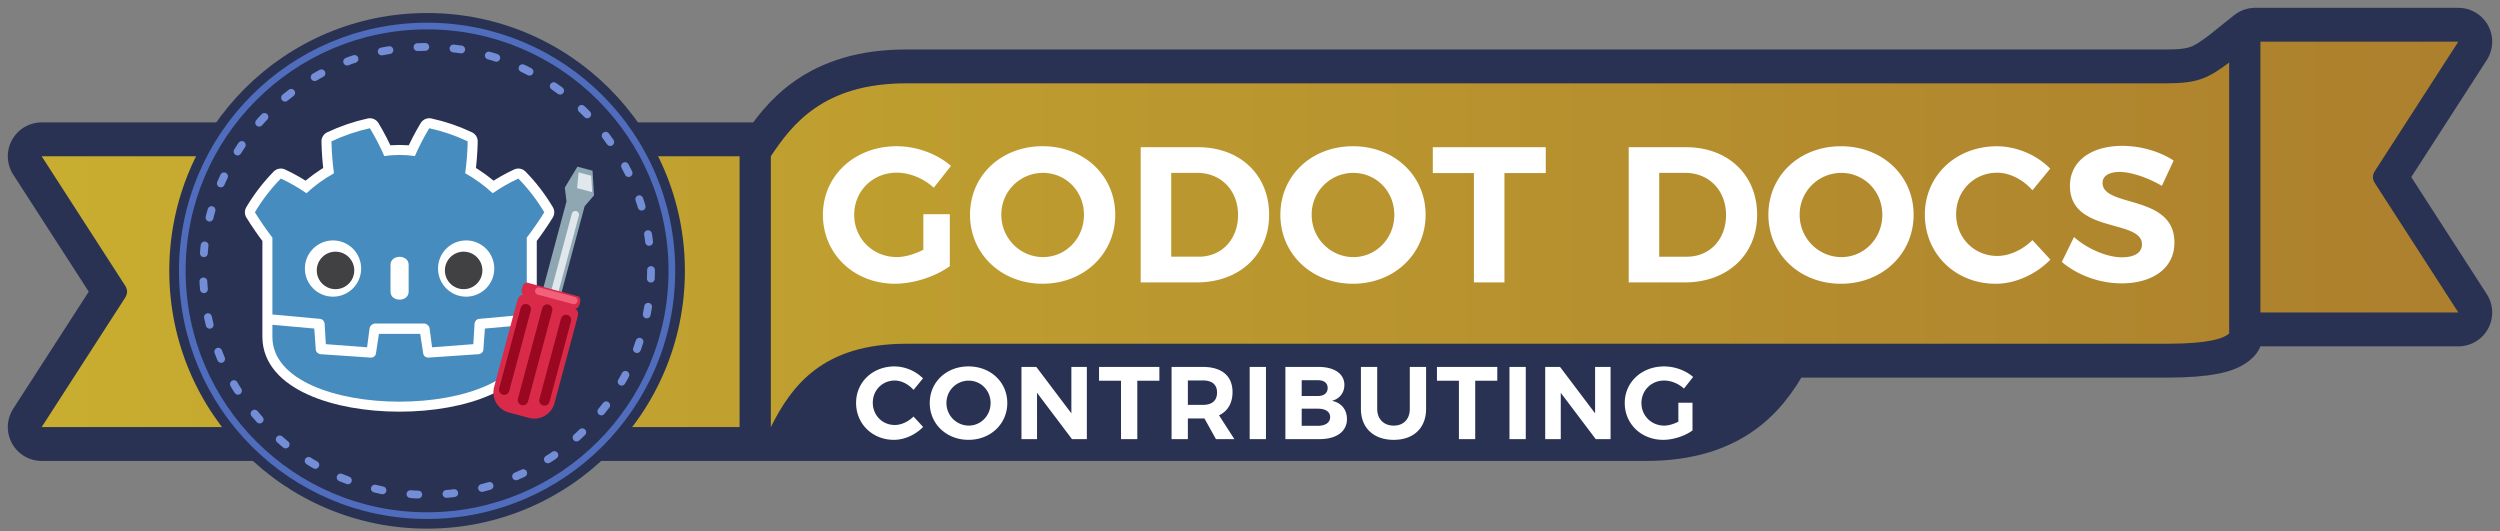 <svg height="51" width="240" xmlns="http://www.w3.org/2000/svg"><rect width="100%" height="100%" fill="#808080" stroke="none"/><linearGradient id="a" gradientUnits="userSpaceOnUse" x1="-40" x2="240"><stop stop-color="#cdb631"/><stop offset="1" stop-color="#ac7f2d"/></linearGradient><path d="M4 15l8 12.4q.4.6 0 1.2l-8 12.4h154c8 0 11-4 13-8h37c4 0 5.5-.5 6-1v-2h22l-8-12.4q-.4-.6 0-1.2l8-12.4h-19.5l-2.5 2c-2 1.5-3 2-6 2h-121c-8 0-11 4-13 7z" stroke-width="6.5" stroke="#293252" stroke-linejoin="round" fill="#293252"/><path d="M4 15l8 12.4q.4.6 0 1.2l-8 12.4h67v-26zm70 26c2-4 5-8 13-8h121c4 0 5.5-.5 6-1v-2-24c-2 1.5-3 2-6 2h-121c-8 0-11 4-13 7zm143-37v26h19l-8-12.4q-.4-.6 0-1.2l8-12.4z" fill="url(#a)"/><path d="m89.642 18.023 1.65-2.095c-1.316-1.15-3.282-1.89-5.21-1.89-4.041 0-7.082 2.836-7.082 6.58 0 3.764 2.985 6.62 6.915 6.62 1.799 0 3.894-.686 5.266-1.688v-4.987h-2.54v3.412c-.835.426-1.762.704-2.54.704-2.3 0-4.098-1.761-4.098-4.06 0-2.28 1.78-4.042 4.08-4.042 1.26 0 2.595.556 3.559 1.446m10.45-3.986c-3.967 0-6.97 2.8-6.97 6.582 0 3.763 3.003 6.619 6.97 6.619 3.968 0 6.971-2.874 6.971-6.62 0-3.763-3.003-6.58-6.97-6.58m.037 2.559c2.17 0 3.93 1.742 3.93 4.023s-1.76 4.06-3.93 4.06-4.004-1.78-4.004-4.06a3.99 3.99 0 014.004-4.023m14.884-2.466h-5.506v12.978h5.395c4.097 0 6.934-2.67 6.934-6.49 0-3.837-2.8-6.488-6.823-6.488m.074 10.512h-2.651v-8.046h2.521c2.225 0 3.894 1.65 3.894 4.041 0 2.373-1.595 4.005-3.764 4.005m14.8-10.605c-3.968 0-6.972 2.8-6.972 6.582 0 3.763 3.004 6.619 6.971 6.619s6.971-2.874 6.971-6.62c0-3.763-3.003-6.58-6.97-6.58m.036 2.559c2.17 0 3.93 1.742 3.93 4.023s-1.76 4.06-3.93 4.06-4.004-1.78-4.004-4.06a3.99 3.99 0 014.004-4.023m7.624-2.466v2.484h3.95V27.11h2.929V16.614h3.967V14.13zm24.314 0h-5.506V27.11h5.395c4.098 0 6.934-2.67 6.934-6.49 0-3.837-2.8-6.488-6.823-6.488m.075 10.512h-2.652v-8.046h2.522c2.225 0 3.893 1.65 3.893 4.041 0 2.373-1.594 4.005-3.763 4.005m14.799-10.605c-3.968 0-6.971 2.8-6.971 6.582 0 3.763 3.003 6.619 6.97 6.619 3.968 0 6.972-2.874 6.972-6.62 0-3.763-3.004-6.58-6.971-6.58m.037 2.559c2.169 0 3.93 1.742 3.93 4.023s-1.761 4.06-3.93 4.06-4.005-1.78-4.005-4.06a3.99 3.99 0 014.005-4.023m18.34 1.668 1.706-2.076c-1.28-1.317-3.245-2.15-5.117-2.15-3.93 0-6.916 2.817-6.916 6.562 0 3.764 2.93 6.638 6.804 6.638 1.891 0 3.875-.909 5.247-2.318l-1.724-1.872c-.927.927-2.206 1.52-3.374 1.52-2.225 0-3.95-1.743-3.95-4.005s1.725-3.986 3.95-3.986c1.205 0 2.484.667 3.374 1.687m12.426-.426 1.13-2.429c-1.297-.853-3.114-1.409-4.93-1.409-3.004 0-5.025 1.483-5.025 3.838 0 4.598 6.915 3.17 6.915 5.617 0 .798-.723 1.243-1.928 1.243-1.372 0-3.263-.76-4.598-1.947l-1.168 2.392c1.465 1.242 3.597 2.057 5.729 2.057 2.874 0 5.08-1.371 5.08-3.911.018-4.673-6.897-3.338-6.897-5.73 0-.704.667-1.056 1.65-1.056 1.038 0 2.67.519 4.042 1.335M87.698 37.433l.91-1.11a3.96 3.96 0 00-2.732-1.147c-2.098 0-3.692 1.504-3.692 3.504 0 2.01 1.564 3.544 3.633 3.544 1.01 0 2.07-.485 2.802-1.237l-.921-1c-.495.495-1.178.812-1.802.812-1.188 0-2.108-.93-2.108-2.139s.92-2.128 2.108-2.128c.644 0 1.327.356 1.802.9m5.28-2.257c-2.119 0-3.722 1.495-3.722 3.515 0 2.01 1.603 3.534 3.722 3.534S96.7 40.69 96.7 38.69c0-2.01-1.603-3.514-3.722-3.514m.02 1.366c1.158 0 2.099.93 2.099 2.148s-.94 2.168-2.1 2.168a2.156 2.156 0 01-2.138-2.168c0-1.218.97-2.148 2.139-2.148m5.062-1.317v6.93h1.495V37.71l3.356 4.445h1.426v-6.93h-1.485v4.455l-3.366-4.455zm7.448 0v1.327h2.109v5.603h1.564v-5.603h2.119v-1.327zm12.992 6.93-1.475-2.287c.842-.396 1.297-1.168 1.297-2.237 0-1.535-1.03-2.406-2.841-2.406h-3.01v6.93h1.564v-1.98h1.594l1.1 1.98zm-4.465-5.633h1.446c.861 0 1.356.386 1.356 1.158 0 .792-.495 1.188-1.356 1.188h-1.446zm5.934-1.297v6.93h1.564v-6.93zm6.616 0h-3.188v6.93h3.297c1.604 0 2.614-.733 2.614-1.92 0-.911-.545-1.585-1.446-1.753.743-.198 1.198-.782 1.198-1.524 0-1.07-.95-1.733-2.475-1.733m-.079 5.653h-1.544v-1.643h1.544c.733-.01 1.188.297 1.188.801 0 .535-.455.842-1.188.842m0-2.861h-1.544v-1.515h1.544c.594-.01.95.267.95.743 0 .485-.356.772-.95.772m5.706 1.237v-4.029h-1.564v4.03c0 1.83 1.227 2.97 3.148 2.97 1.91 0 3.108-1.14 3.108-2.97v-4.03h-1.564v4.03c0 1-.614 1.603-1.544 1.603s-1.584-.604-1.584-1.604m5.735-4.029v1.327h2.109v5.603h1.564v-5.603h2.119v-1.327zm6.963 0v6.93h1.564v-6.93zm3.429 0v6.93h1.495V37.71l3.356 4.445h1.425v-6.93h-1.485v4.455l-3.366-4.455zm13.319 2.079.88-1.119c-.702-.613-1.752-1.01-2.781-1.01-2.158 0-3.782 1.515-3.782 3.515 0 2.01 1.594 3.534 3.693 3.534.96 0 2.079-.366 2.811-.9V38.66h-1.356v1.822c-.446.228-.94.376-1.356.376-1.228 0-2.188-.94-2.188-2.168 0-1.218.95-2.158 2.178-2.158.673 0 1.386.297 1.9.772" fill="#fff"/><circle r="24.75" cx="41" cy="26" fill="#293252"/><circle cx="41" cy="26" r="21.5" stroke-linecap="round" stroke-dasharray=".75 2.712" fill="none" stroke="#738ed7" stroke-width=".75"/><circle cx="41" cy="26" r="23.5" fill="none" stroke="#506dbd" stroke-width=".64"/><g transform="translate(23 10) scale(.03)"><g fill="#fff"><path d="M105 673v33q407 354 814 0v-33z"/><path fill="none" stroke="#fff" stroke-linejoin="round" stroke-width="64" d="M105 745c0 276 813 276 814 0V427q30-39 56-81-35-59-83-108-43 20-82 47-40-37-88-64 7-51 8-102-59-28-123-42-26 43-46 89-49-7-98 0-20-46-46-89-64 14-123 42 1 51 8 102-48 27-88 64-39-27-82-47-48 49-83 108 26 42 56 81v318z"/><path fill="#478cbf" d="m105 673 152 14q12 1 15 14l4 67 132 10 8-61q2-11 15-15h162q13 4 15 15l8 61 132-10 4-67q3-13 15-14l152-14V427q30-39 56-81-35-59-83-108-43 20-82 47-40-37-88-64 7-51 8-102-59-28-123-42-26 43-46 89-49-7-98 0-20-46-46-89-64 14-123 42 1 51 8 102-48 27-88 64-39-27-82-47-48 49-83 108 26 42 56 81zm0 33v39c0 276 813 276 814 0v-39l-134 12-5 69q-2 10-14 13l-162 11q-12 0-16-11l-10-65H446l-10 65q-4 11-16 11l-162-11q-12-3-14-13l-5-69z"/><path d="M483 600c0 34 58 34 58 0v-86c0-34-58-34-58 0z"/><circle cx="725" cy="526" r="90"/><circle cx="299" cy="526" r="90"/></g><g fill="#414042"><circle cx="307" cy="532" r="60"/><circle cx="717" cy="532" r="60"/></g></g><g transform="translate(48.5 10) rotate(15)"><path d="M8.25 4h1.5l.75 2.25-.6 1.25v9.5h-1.8v-9.5l-.5-1.25z" fill="#8fa7b3"/><path d="M9.25 8.5v8" stroke="#e1e8ed" stroke-linecap="round" stroke-width=".7" fill="none"/><path d="M8.5 4.5h1.25l.5 1.5h-1.5z" stroke-linecap="round" stroke-width=".7" fill="#e1e8ed"/><path d="M11.5 16c.5 0 .5 1.25 0 1.25.5 0 .5.5.5 1V26.5a2 2 0 01-2 2h-2a2 2 0 01-2-2v-8.25c0-.5 0-1 .5-1-.5 0-.5-1.25 0-1.25z" fill="#d92b49"/><path d="M7 18.5v8M9 18v9M11 18.5v8" stroke="#990820" stroke-linecap="round" fill="none"/><path d="M7.75 16.5h3.5" stroke="#f26179" stroke-linecap="round" stroke-width=".7" fill="none"/></g></svg>
